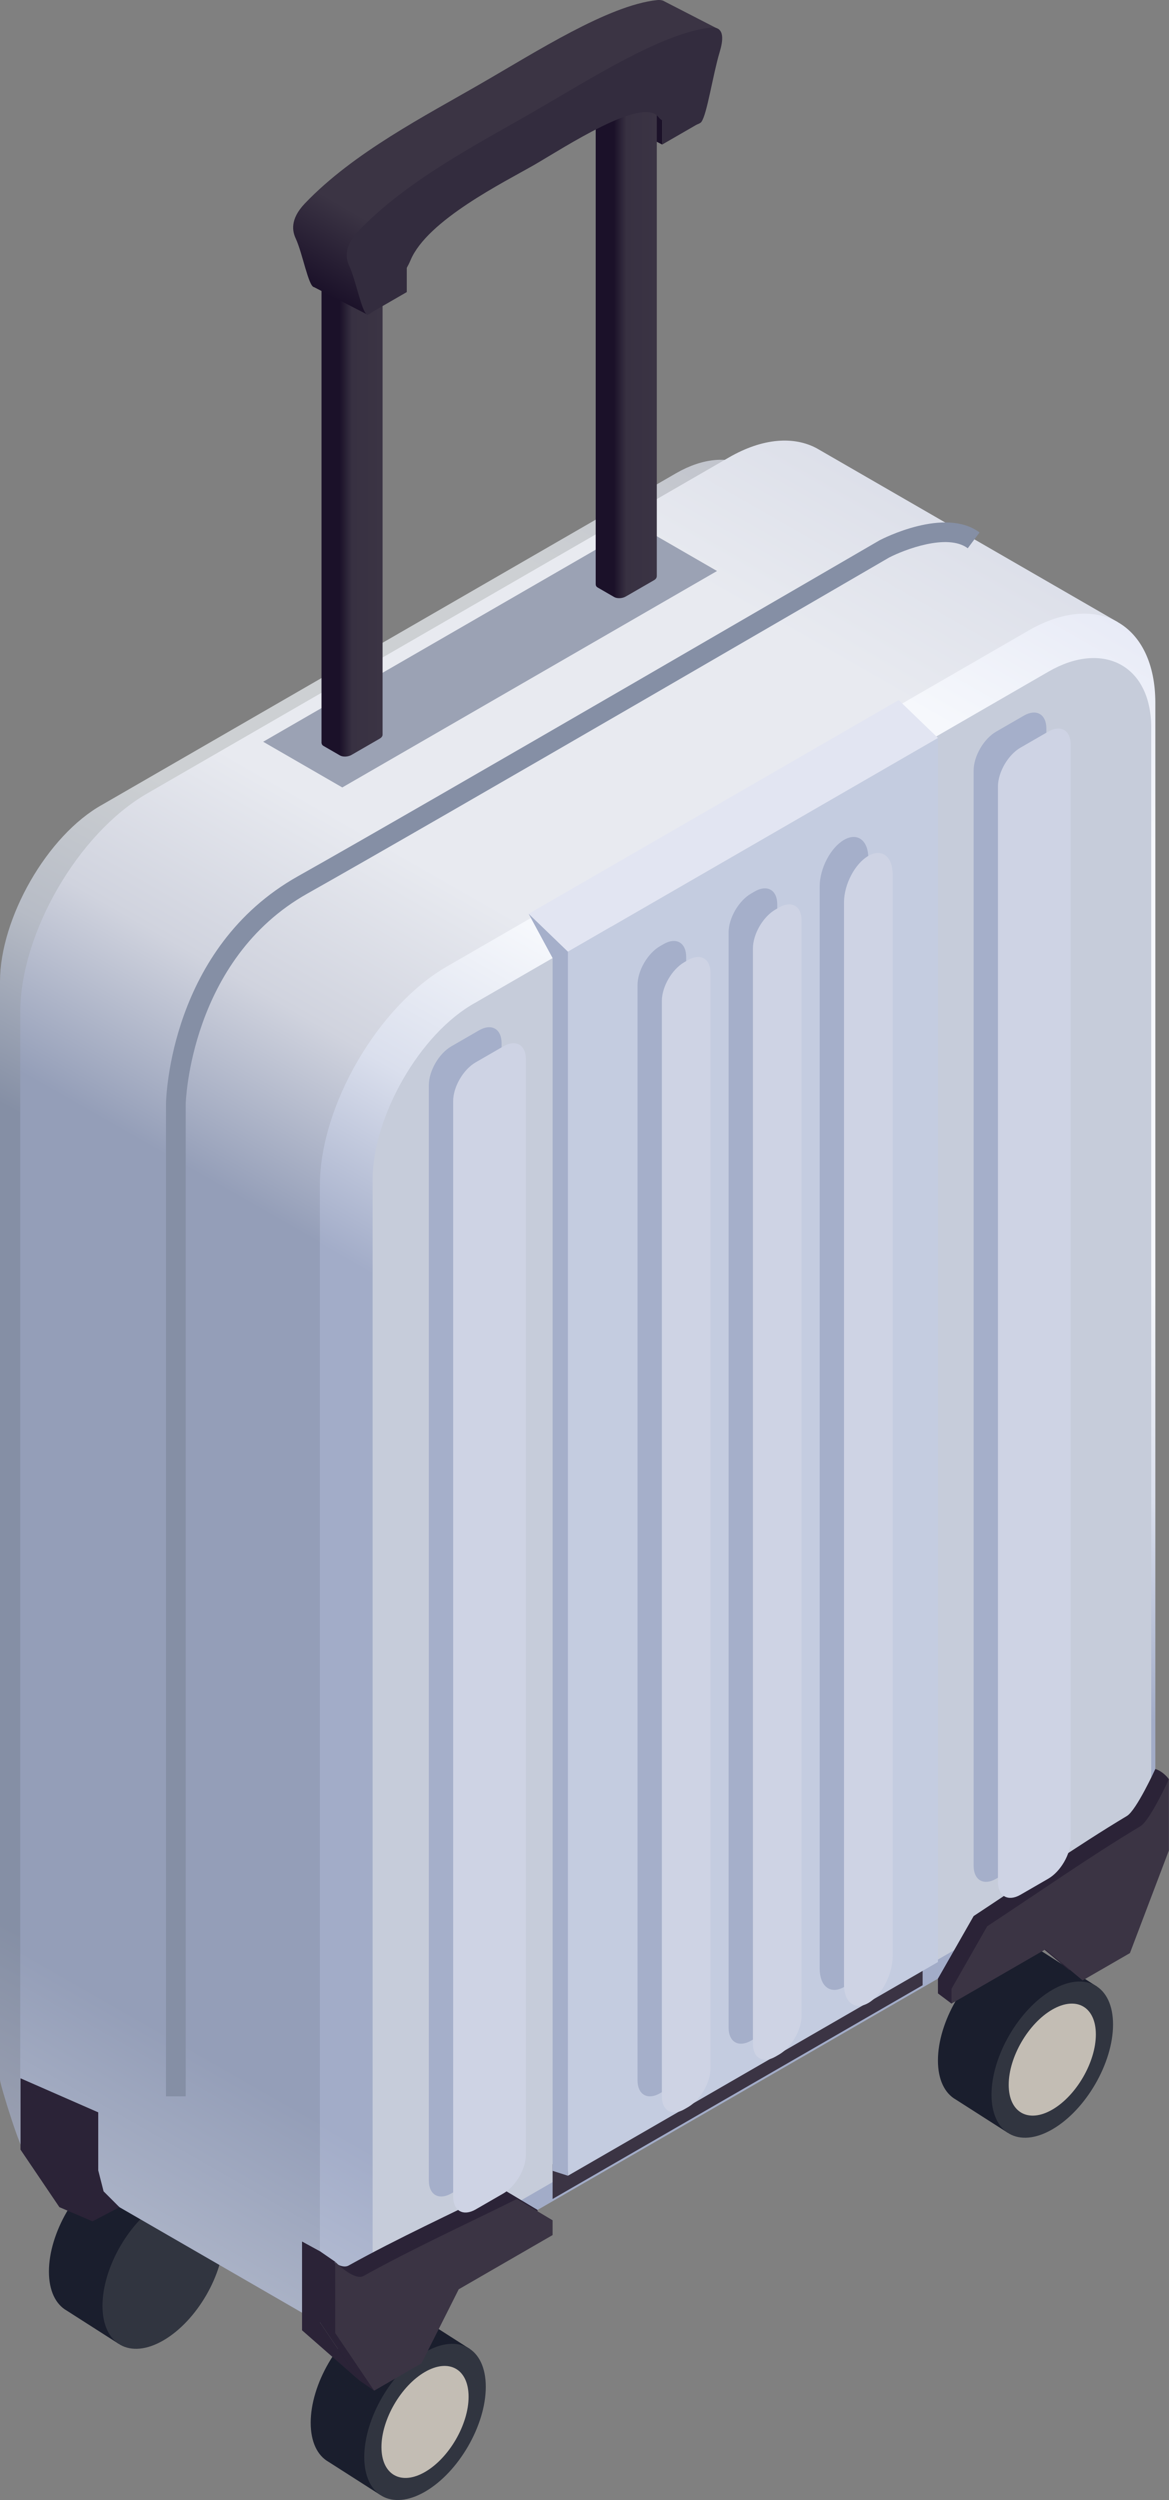 <?xml version="1.0" encoding="UTF-8" standalone="no"?><!DOCTYPE svg PUBLIC "-//W3C//DTD SVG 1.1//EN" "http://www.w3.org/Graphics/SVG/1.1/DTD/svg11.dtd"><svg width="100%" height="100%" viewBox="0 0 11951 25547" version="1.1" xmlns="http://www.w3.org/2000/svg" xmlns:xlink="http://www.w3.org/1999/xlink" xml:space="preserve" xmlns:serif="http://www.serif.com/" style="fill-rule:evenodd;clip-rule:evenodd;stroke-linejoin:round;stroke-miterlimit:2;"><rect x="0" y="0" width="11951" height="25547" fill="#808080" stroke="none"/><path d="M3176.3,24757.3c0,-393.75 278.126,-873.438 621.224,-1071.47c172.787,-99.753 328.776,-108.738 441.407,-43.243l564.062,360.417l-914.844,1491.93l-529.687,-338.542c-112.63,-64.062 -182.162,-202.083 -182.162,-399.088Z" style="fill:#1a1e2d;fill-rule:nonzero;"/><path d="M3723.96,25107.3c0,393.75 278.125,552.344 621.224,354.297c343.1,-198.177 621.225,-677.865 621.225,-1071.62c-0,-393.75 -278.125,-552.344 -621.225,-354.166c-343.099,198.046 -621.224,677.864 -621.224,1071.48Z" style="fill:#313540;fill-rule:nonzero;"/><path d="M9588.8,21055.1c-0,-393.751 278.124,-873.438 621.223,-1071.62c172.787,-99.739 328.776,-108.723 441.407,-43.099l564.061,360.417l-914.843,1491.93l-529.687,-338.541c-112.5,-64.063 -182.161,-202.213 -182.161,-399.088Z" style="fill:#1a1e2d;fill-rule:nonzero;"/><path d="M10136.5,21405.1c0,393.751 278.255,552.344 621.225,354.167c343.229,-198.047 621.224,-677.865 621.224,-1071.48c-0,-393.75 -277.995,-552.344 -621.224,-354.298c-342.97,198.178 -621.225,677.865 -621.225,1071.62Z" style="fill:#313540;fill-rule:nonzero;"/><path d="M10312.2,21303.6c0,282.291 199.48,395.964 445.444,253.906c246.093,-142.057 445.573,-486.068 445.573,-768.359c-0,-282.422 -199.48,-396.094 -445.573,-254.037c-245.964,142.058 -445.444,486.068 -445.444,768.49Z" style="fill:#c3bdb4;fill-rule:nonzero;"/><path d="M3899.74,25005.9c-0,282.291 199.478,396.093 445.442,254.036c246.094,-142.057 445.444,-486.068 445.444,-768.359c-0,-282.422 -199.35,-396.094 -445.444,-254.037c-245.964,142.057 -445.442,486.068 -445.442,768.36Z" style="fill:#c3bdb4;fill-rule:nonzero;"/><path d="M500.182,23212c0,-393.619 278.139,-873.437 621.237,-1071.48c172.708,-99.74 328.776,-108.724 441.407,-43.099l564.049,360.417l-914.844,1491.81l-529.726,-338.541c-112.526,-63.945 -182.123,-202.097 -182.123,-399.102Z" style="fill:#1a1e2d;fill-rule:nonzero;"/><path d="M1047.83,23562.1c-0,393.606 278.19,552.2 621.263,354.153c343.125,-198.047 621.237,-677.865 621.237,-1071.61c-0,-393.62 -278.112,-552.214 -621.237,-354.167c-343.073,198.177 -621.263,677.864 -621.263,1071.63Z" style="fill:#313540;fill-rule:nonzero;"/><path d="M209.818,21237.4c-0,0 192.734,198.958 290.586,144.662c512.682,-284.376 1045.22,-527.214 1567.06,-786.459c121.601,72.656 243.229,145.313 364.818,217.969l-0,150.781c-319.87,184.766 -639.753,369.401 -959.648,554.036c-126.876,252.344 -253.776,504.558 -380.665,756.771c-161.263,93.099 -322.526,186.198 -483.789,279.297c-132.799,-196.354 -265.56,-392.708 -398.359,-589.062l-0,-727.995Z" style="fill:#3b3444;fill-rule:nonzero;"/><path d="M1049.19,8220.6c1953.91,-1128.07 3907.84,-2256.16 5861.61,-3384.25c559.896,-323.163 1061.72,-62.147 1049.22,598.204c0,3741.07 -1494.53,6619.48 -1494.53,10360.5c0,44.531 -31.771,99.219 -70.443,121.615c-2606.38,1504.82 -3527.39,4578.65 -6133.74,6083.33c-38.79,22.396 -261.316,-702.083 -261.316,-746.484l-0,-11223.2c0.026,-642.382 480.026,-1495.47 1049.19,-1809.74Z" style="fill:url(#_Linear1);"/><path d="M11426.2,6356.82l-3055.6,-1763.76c-4.166,-2.42 -8.334,-4.882 -12.63,-7.238l-5.078,-3.009c-235.156,-127.864 -554.427,-108.385 -901.302,91.901c-1982.68,1144.7 -3965.24,2289.39 -5947.96,3434.08c-704.206,406.523 -1296.69,1427.89 -1296.65,2236.52l-0,11534.5c-0,53.776 19.011,90.625 47.344,112.37l-1.406,2.994l8.425,4.818c1.275,0.911 2.499,1.562 3.827,2.214l3063.24,1769.4l3305.99,-7109.77c142.969,-82.552 285.937,-165.104 428.906,-247.656c104.688,-60.417 190.364,-208.073 190.364,-328.255l0,-755.73l4172.53,-8973.39Z" style="fill:url(#_Linear2);"/><path d="M2690.47,7579.69l808.88,466.979l3830.99,-2211.8l-808.984,-466.992l-3830.89,2211.81Z" style="fill:#9ba2b4;fill-rule:nonzero;"/><path d="M5560.16,18784.4c-0,393.62 287.499,557.552 630.598,359.505c342.969,-198.176 630.469,-693.88 630.469,-1087.63c-0,-393.62 -287.5,-557.552 -630.469,-359.375c-343.099,198.047 -630.598,693.75 -630.598,1087.5Z" style="fill:#3b3444;fill-rule:nonzero;"/><path d="M5750.52,18674.5c0,268.36 212.11,371.615 440.234,250.911c243.36,-128.775 440.104,-508.202 440.104,-759.244c0,-250.911 -196.744,-403.125 -440.104,-250.911c-228.124,142.578 -440.234,490.885 -440.234,759.244Z" style="fill:#3b3444;fill-rule:nonzero;"/><path d="M7253.65,15445.1c0,0 -192.707,421.484 -290.624,480.209c-513.021,307.421 -1045.31,679.818 -1567.06,1023.05c-121.616,213.021 -243.23,426.042 -364.844,639.193l-0,150.781c319.921,-184.635 639.844,-369.27 959.635,-554.036c126.953,105.729 253.776,211.458 380.729,317.187c161.328,-93.098 322.526,-186.198 483.724,-279.297c132.814,-349.739 265.625,-699.348 398.437,-1049.09l0,-727.995Z" style="fill:#3b3444;fill-rule:nonzero;"/><path d="M4566.8,9877.48c1982.68,-1144.62 3965.23,-2289.31 5947.92,-3434c704.818,-406.941 1296.74,-68.854 1296.61,739.296l-0,11534.5c-0,120.182 -85.546,267.838 -190.234,328.386c-2720.18,1570.44 -5440.36,3140.89 -8160.55,4711.46c-104.688,60.417 -190.364,11.589 -190.364,-108.593l-0,-11534.5c-0.131,-808.593 592.448,-1829.95 1296.61,-2236.59Z" style="fill:url(#_Linear3);"/><path d="M4858.33,10246.9c1953.91,-1128.14 3907.81,-2256.21 5861.72,-3384.3c559.765,-323.164 1061.72,-62.15 1049.22,598.203l-0,11223.2c-0,44.531 -31.77,99.219 -70.574,121.615c-2606.25,1504.69 -5212.63,3009.51 -7819.01,4514.32c-38.802,22.396 -70.442,4.297 -70.442,-40.234l0,-11223.2c0,-642.317 479.948,-1495.44 1049.09,-1809.63Z" style="fill:#c6ccda;fill-rule:nonzero;"/><path d="M5649.35,22115.5l3782.81,-2184.12l-0,354.948l-3782.81,2184.12l-0,-354.948Z" style="fill:#3b3444;fill-rule:nonzero;"/><path d="M11811.3,18076.4c-0,-0 -192.579,421.484 -290.494,480.208c-513.021,307.422 -1045.31,679.817 -1567.06,1023.05c-121.614,213.022 -243.228,426.173 -364.842,639.193l-0,150.912l138.54,104.167c0,-0 622.788,-543.75 821.095,-658.204c126.953,105.6 253.776,211.329 380.729,317.058c161.198,-93.099 322.526,-186.198 483.724,-279.297c132.812,-349.609 536.979,-1672.79 536.979,-1672.79c0,-0 -53.515,-76.954 -138.672,-104.297Z" style="fill:#2b2337;fill-rule:nonzero;"/><path d="M11950,18180.7c0,-0 -192.709,421.484 -290.624,480.207c-512.891,307.423 -1045.18,679.818 -1567.06,1023.05c-121.614,213.022 -243.228,426.042 -364.844,639.193l0,150.782c319.923,-184.636 639.844,-369.272 959.767,-554.037c126.823,105.729 253.776,211.459 380.599,317.188c161.328,-93.099 322.526,-186.199 483.854,-279.297c132.682,-349.74 265.495,-699.349 398.307,-1049.09l0,-727.994Z" style="fill:#3b3444;fill-rule:nonzero;"/><path d="M3273.05,23006.1c-0,-0 192.709,198.958 290.495,144.662c512.761,-284.375 1045.31,-527.214 1567.06,-786.459c121.614,72.656 243.229,145.312 364.844,217.969l0,150.781c-319.792,184.766 -639.713,369.401 -959.636,554.037c-126.823,252.356 -710.546,1142.19 -710.546,1142.19l-153.907,-106.12c-0,0 -265.508,-392.695 -398.307,-589.062l-0,-727.995Z" style="fill:#2b2337;fill-rule:nonzero;"/><path d="M3426.82,23112.1c-0,-0 192.707,198.958 290.624,144.661c512.63,-284.375 1045.18,-527.083 1567.06,-786.328c121.616,72.656 243.23,145.182 364.844,217.838l-0,150.912c-319.921,184.635 -639.844,369.271 -959.635,554.036c-126.953,252.214 -253.776,504.44 -380.729,756.771c-161.198,93.099 -322.526,186.198 -483.724,279.297c-132.814,-196.354 -265.626,-392.708 -398.437,-589.063l-0,-728.124Z" style="fill:#3b3444;fill-rule:nonzero;"/><path d="M10183.7,19198.2c113.411,-65.494 170.183,-98.307 283.594,-163.672c126.953,-73.437 229.948,-251.041 229.948,-396.744l0,-11193.9c0,-145.754 -102.995,-204.466 -229.948,-131.12c-113.411,65.495 -170.183,98.242 -283.594,163.725c-126.953,73.333 -229.949,250.937 -229.949,396.705l0,11193.9c0,145.703 102.996,204.427 229.949,131.12Z" style="fill:#a5afca;fill-rule:nonzero;"/><path d="M4614.19,22413.7c113.541,-65.495 170.183,-98.177 283.594,-163.672c127.083,-73.307 230.077,-250.911 230.077,-396.744l-0,-11193.9c-0,-145.704 -102.994,-204.428 -230.077,-131.12c-113.411,65.495 -170.053,98.308 -283.594,163.672c-126.953,73.438 -229.949,251.042 -229.949,396.745l0,11193.9c0,145.834 102.996,204.427 229.949,131.12Z" style="fill:#a5afca;fill-rule:nonzero;"/><path d="M10432.3,19361.9c113.543,-65.494 170.183,-98.307 283.594,-163.802c127.084,-73.307 230.079,-250.911 230.079,-396.614l-0,-11193.9c-0,-145.769 -102.995,-204.481 -230.079,-131.146c-113.411,65.493 -170.051,98.241 -283.594,163.723c-126.953,73.346 -229.947,250.977 -229.947,396.719l0,11193.9c0,145.703 102.994,204.427 229.947,131.12Z" style="fill:#ced3e4;fill-rule:nonzero;"/><path d="M4862.89,22577.3c113.413,-65.495 170.053,-98.177 283.594,-163.672c126.953,-73.307 229.949,-250.911 229.949,-396.744l-0,-11193.9c-0,-145.702 -102.995,-204.426 -229.949,-131.119c-113.541,65.496 -170.181,98.307 -283.594,163.802c-127.083,73.307 -230.077,250.912 -230.077,396.616l0,11193.9c0,145.834 102.994,204.557 230.077,131.12Z" style="fill:#ced3e4;fill-rule:nonzero;"/><path d="M5649.35,22182.7l156.641,50.391l444.531,-12808.4l-845.964,-86.837l244.792,452.318l-0,12392.5Z" style="fill:#a5afca;fill-rule:nonzero;"/><path d="M5805.99,22233.1l3782.94,-2183.98l-0,-12508.1l-3782.94,2184.06l-0,12508Z" style="fill:#c4cce0;fill-rule:nonzero;"/><path d="M5404.56,9337.87l3782.94,-2184.06l401.433,387.201l-3782.94,2184.06l-401.433,-387.201Z" style="fill:#e2e5f2;fill-rule:nonzero;"/><path d="M8628.65,20304.2c137.238,-79.297 248.567,-292.058 248.567,-475.13l-0,-11058.7c-0,-183.1 -111.329,-267.241 -248.567,-187.955c-137.371,79.283 -248.7,291.953 -248.7,475.052l0,11058.7c0,183.073 111.329,267.318 248.7,188.021Z" style="fill:#a5afca;fill-rule:nonzero;"/><path d="M7678.78,20852.5c14.974,-8.594 22.395,-12.891 37.239,-21.484c127.084,-73.308 230.079,-251.042 230.079,-396.745l-0,-11193.9c-0,-145.782 -102.995,-204.479 -230.079,-131.133c-14.844,8.607 -22.265,12.903 -37.239,21.51c-126.953,73.334 -229.949,250.951 -229.949,396.693l0,11193.9c0,145.703 102.996,204.426 229.949,131.119Z" style="fill:#a5afca;fill-rule:nonzero;"/><path d="M6747.66,21390.1c14.974,-8.594 22.397,-13.02 37.239,-21.484c127.084,-73.438 230.079,-251.042 230.079,-396.745l-0,-11193.9c-0,-145.756 -102.995,-204.466 -230.079,-131.108c-14.842,8.582 -22.265,12.905 -37.239,21.485c-126.953,73.36 -229.947,250.952 -229.947,396.784l0,11193.9c0,145.703 102.994,204.427 229.947,131.119Z" style="fill:#a5afca;fill-rule:nonzero;"/><path d="M8877.21,20467.8c137.24,-79.297 248.567,-292.058 248.567,-475.131l0,-11058.7c0,-183.072 -111.327,-267.239 -248.567,-187.955c-137.371,79.284 -248.698,291.979 -248.698,475.078l0,11058.7c0,183.073 111.327,267.187 248.698,188.021Z" style="fill:#ced3e4;fill-rule:nonzero;"/><path d="M7927.47,21016.1c14.844,-8.594 22.267,-12.891 37.241,-21.484c126.953,-73.438 229.947,-251.042 229.947,-396.745l0,-11193.9c0,-145.755 -102.994,-204.467 -229.947,-131.107c-14.974,8.607 -22.397,12.891 -37.241,21.498c-127.083,73.332 -230.077,250.95 -230.077,396.719l0,11193.9c0,145.703 102.994,204.427 230.077,131.12Z" style="fill:#ced3e4;fill-rule:nonzero;"/><path d="M6996.23,21553.8c14.972,-8.724 22.395,-12.89 37.369,-21.615c126.954,-73.307 229.947,-250.911 229.947,-396.614l0,-11193.9c0,-145.795 -102.993,-204.519 -229.947,-131.172c-14.974,8.607 -22.397,12.904 -37.369,21.536c-126.953,73.307 -229.949,250.912 -229.949,396.616l0,11193.9c0,145.834 102.996,204.558 229.949,131.25Z" style="fill:#ced3e4;fill-rule:nonzero;"/><path d="M6769.53,1477.2l-547.788,-281.667l547.788,-324.428l-0,606.095Z" style="fill:#1b1129;fill-rule:nonzero;"/><path d="M6221.74,589.456c160.157,-92.462 240.236,-138.712 400.391,-231.171l-0,606.079c-160.155,92.475 -240.234,138.699 -400.391,231.171l0,-606.079Z" style="fill:#3b3444;fill-rule:nonzero;"/><path d="M3610.81,2096.93c-160.157,92.45 -240.235,138.7 -400.522,231.16l0,606.081c160.287,-92.461 240.365,-138.698 400.522,-231.173l0,-606.068Z" style="fill:#3b3444;fill-rule:nonzero;"/><path d="M6769.53,871.107c160.285,-92.458 240.233,-138.696 400.521,-231.17l-0,606.082c-160.288,92.487 -240.236,138.721 -400.521,231.183l-0,-606.095Z" style="fill:#332c3e;fill-rule:nonzero;"/><path d="M3911.2,2089.79c-249.753,87.084 -374.61,694.832 -624.349,781.915l-0,4717.33c-0.13,0.273 -0,0.521 -0,0.82l-0,5.573c0.391,-0.144 0.651,-0.144 1.042,-0.312c1.042,10.104 6.249,19.805 18.75,27.043l168.88,97.461c29.935,17.331 82.682,15.104 117.318,-4.831l289.714,-167.277c17.708,-10.209 27.083,-23.125 28.124,-35.677c0.26,-0.053 0.391,-0.053 0.521,-0.145l-0,-5421.9Z" style="fill:url(#_Linear4);"/><path d="M6714.71,508.87c-249.87,86.784 -374.87,242.5 -624.741,329.323l0,5134.65c0.261,-0.091 0.391,-0.131 0.652,-0.183c-0.652,11.55 5.469,22.748 19.531,30.911l168.88,97.476c29.949,17.277 82.813,15.103 117.318,-4.883l289.714,-167.214c18.62,-10.782 27.473,-24.57 27.734,-37.721c0.391,-0.08 0.521,-0.143 0.782,-0.248c0,-1154.82 0,-4227.23 0.13,-5382.11Z" style="fill:url(#_Linear5);"/><path d="M7349.48,300.406l-547.918,-281.68c-1.301,-1.03 -3.255,-1.459 -4.557,-2.356l-1.953,-0.979c-18.36,-11.86 -43.489,-18.072 -79.166,-14.283c-498.568,53.165 -1239.19,531.057 -1799.61,853.269c-561.847,325.794 -1300.91,702.069 -1799.61,1224.79c-156.939,164.466 -125.533,288.568 -93.749,357.123c70.703,152.616 130.338,491.133 187.5,497.877l547.786,281.68l137.501,-948.777l2309.11,-1333.67c104.297,90.428 373.697,86.874 417.317,30.963c29.948,-38.242 60.417,-166.642 92.579,-313.619l634.766,-350.339Z" style="fill:url(#_Linear6);"/><path d="M4158.59,2378.58c-160.157,92.474 -240.234,138.698 -400.391,231.171l0,606.095c160.157,-92.474 240.234,-138.725 400.391,-231.172l-0,-606.094Z" style="fill:#332c3e;fill-rule:nonzero;"/><path d="M7263.67,282.789c-498.438,53.164 -1239.06,531.041 -1799.61,853.268c-561.85,325.728 -1300.91,702.057 -1799.61,1224.73c-156.902,164.531 -125.521,288.607 -93.751,357.175c70.834,152.617 130.339,491.133 187.5,497.891c47.396,5.598 348.307,-339.975 438.671,-556.316c171.225,-410.156 956.903,-797.46 1267.19,-975.975c310.416,-179.872 1103.52,-701.627 1267.19,-487.305c84.897,110.963 392.058,109.53 438.804,49.766c57.551,-73.738 117.187,-480.576 187.37,-714.274c31.509,-104.986 63.15,-265.687 -93.751,-248.956Z" style="fill:#332c3e;fill-rule:nonzero;"/><path d="M1898.56,21421.6l-201.628,-0l-0,-10142.7c1.172,-66.406 44.505,-1591.9 1348,-2324.36c1253.12,-704.036 5899.74,-3406.03 5946.61,-3433.2c30.729,-16.431 669.53,-344.282 1022.52,-80.324l-120.443,161.458c-209.114,-155.964 -651.822,15.951 -804.947,95.39c-42.578,25.001 -4690.62,2727.68 -5944.92,3432.51c-1201.28,674.869 -1245,2135.9 -1245.19,2150.61l-0,10140.6Z" style="fill:#858fa5;fill-rule:nonzero;"/><path d="M3426.82,23112.1l-153.777,-105.99l-185.156,-101.042l-0,907.292l583.463,510.807l-398.307,-589.062l153.777,-622.005Z" style="fill:#2b2337;fill-rule:nonzero;"/><path d="M945.534,22699.2l275.534,-144.792l-161.967,-161.979l-54.752,-214.063l0,-593.098l-794.531,-347.917l-0,727.995l398.359,589.062l337.357,144.792Z" style="fill:#2b2337;fill-rule:nonzero;"/><defs><linearGradient id="_Linear1" x1="0" y1="0" x2="1" y2="0" gradientUnits="userSpaceOnUse" gradientTransform="matrix(9310.56,-16126.3,16126.3,9310.56,-1544.77,20959.8)"><stop offset="0" style="stop-color:#999fb1;stop-opacity:1"/><stop offset="0.1" style="stop-color:#858fa5;stop-opacity:1"/><stop offset="0.5" style="stop-color:#858fa5;stop-opacity:1"/><stop offset="0.6" style="stop-color:#b7bcc6;stop-opacity:1"/><stop offset="0.7" style="stop-color:#cdd0d3;stop-opacity:1"/><stop offset="0.9" style="stop-color:#cdd0d3;stop-opacity:1"/><stop offset="1" style="stop-color:#c2c5cd;stop-opacity:1"/></linearGradient><linearGradient id="_Linear2" x1="0" y1="0" x2="1" y2="0" gradientUnits="userSpaceOnUse" gradientTransform="matrix(9565.33,-16567.6,16567.6,9565.33,-879.753,21342.2)"><stop offset="0" style="stop-color:#abb3c7;stop-opacity:1"/><stop offset="0.1" style="stop-color:#949eb8;stop-opacity:1"/><stop offset="0.5" style="stop-color:#949eb8;stop-opacity:1"/><stop offset="0.6" style="stop-color:#d0d3de;stop-opacity:1"/><stop offset="0.7" style="stop-color:#e8eaf0;stop-opacity:1"/><stop offset="0.9" style="stop-color:#e8eaf0;stop-opacity:1"/><stop offset="1" style="stop-color:#dcdfe9;stop-opacity:1"/></linearGradient><linearGradient id="_Linear3" x1="0" y1="0" x2="1" y2="0" gradientUnits="userSpaceOnUse" gradientTransform="matrix(9565.43,-16567.8,16567.8,9565.43,2758.06,23442.7)"><stop offset="0" style="stop-color:#b8c0d5;stop-opacity:1"/><stop offset="0.1" style="stop-color:#a2acc8;stop-opacity:1"/><stop offset="0.5" style="stop-color:#a2acc8;stop-opacity:1"/><stop offset="0.6" style="stop-color:#dadfed;stop-opacity:1"/><stop offset="0.7" style="stop-color:#f6f8fc;stop-opacity:1"/><stop offset="0.9" style="stop-color:#f6f8fc;stop-opacity:1"/><stop offset="1" style="stop-color:#e7eaf6;stop-opacity:1"/></linearGradient><linearGradient id="_Linear4" x1="0" y1="0" x2="1" y2="0" gradientUnits="userSpaceOnUse" gradientTransform="matrix(624.353,0,0,624.353,3286.85,4910.55)"><stop offset="0" style="stop-color:#1b1129;stop-opacity:1"/><stop offset="0.3" style="stop-color:#1b1129;stop-opacity:1"/><stop offset="0.5" style="stop-color:#383142;stop-opacity:1"/><stop offset="1" style="stop-color:#3b3444;stop-opacity:1"/></linearGradient><linearGradient id="_Linear5" x1="0" y1="0" x2="1" y2="0" gradientUnits="userSpaceOnUse" gradientTransform="matrix(624.685,0,0,624.685,6089.97,3310.78)"><stop offset="0" style="stop-color:#1b1129;stop-opacity:1"/><stop offset="0.3" style="stop-color:#1b1129;stop-opacity:1"/><stop offset="0.5" style="stop-color:#383142;stop-opacity:1"/><stop offset="1" style="stop-color:#3b3444;stop-opacity:1"/></linearGradient><linearGradient id="_Linear6" x1="0" y1="0" x2="1" y2="0" gradientUnits="userSpaceOnUse" gradientTransform="matrix(2175.91,-3768.79,3768.79,2175.91,3964.19,3370.99)"><stop offset="0" style="stop-color:#1b1129;stop-opacity:1"/><stop offset="0.2" style="stop-color:#3b3444;stop-opacity:1"/><stop offset="1" style="stop-color:#3b3444;stop-opacity:1"/></linearGradient></defs></svg>